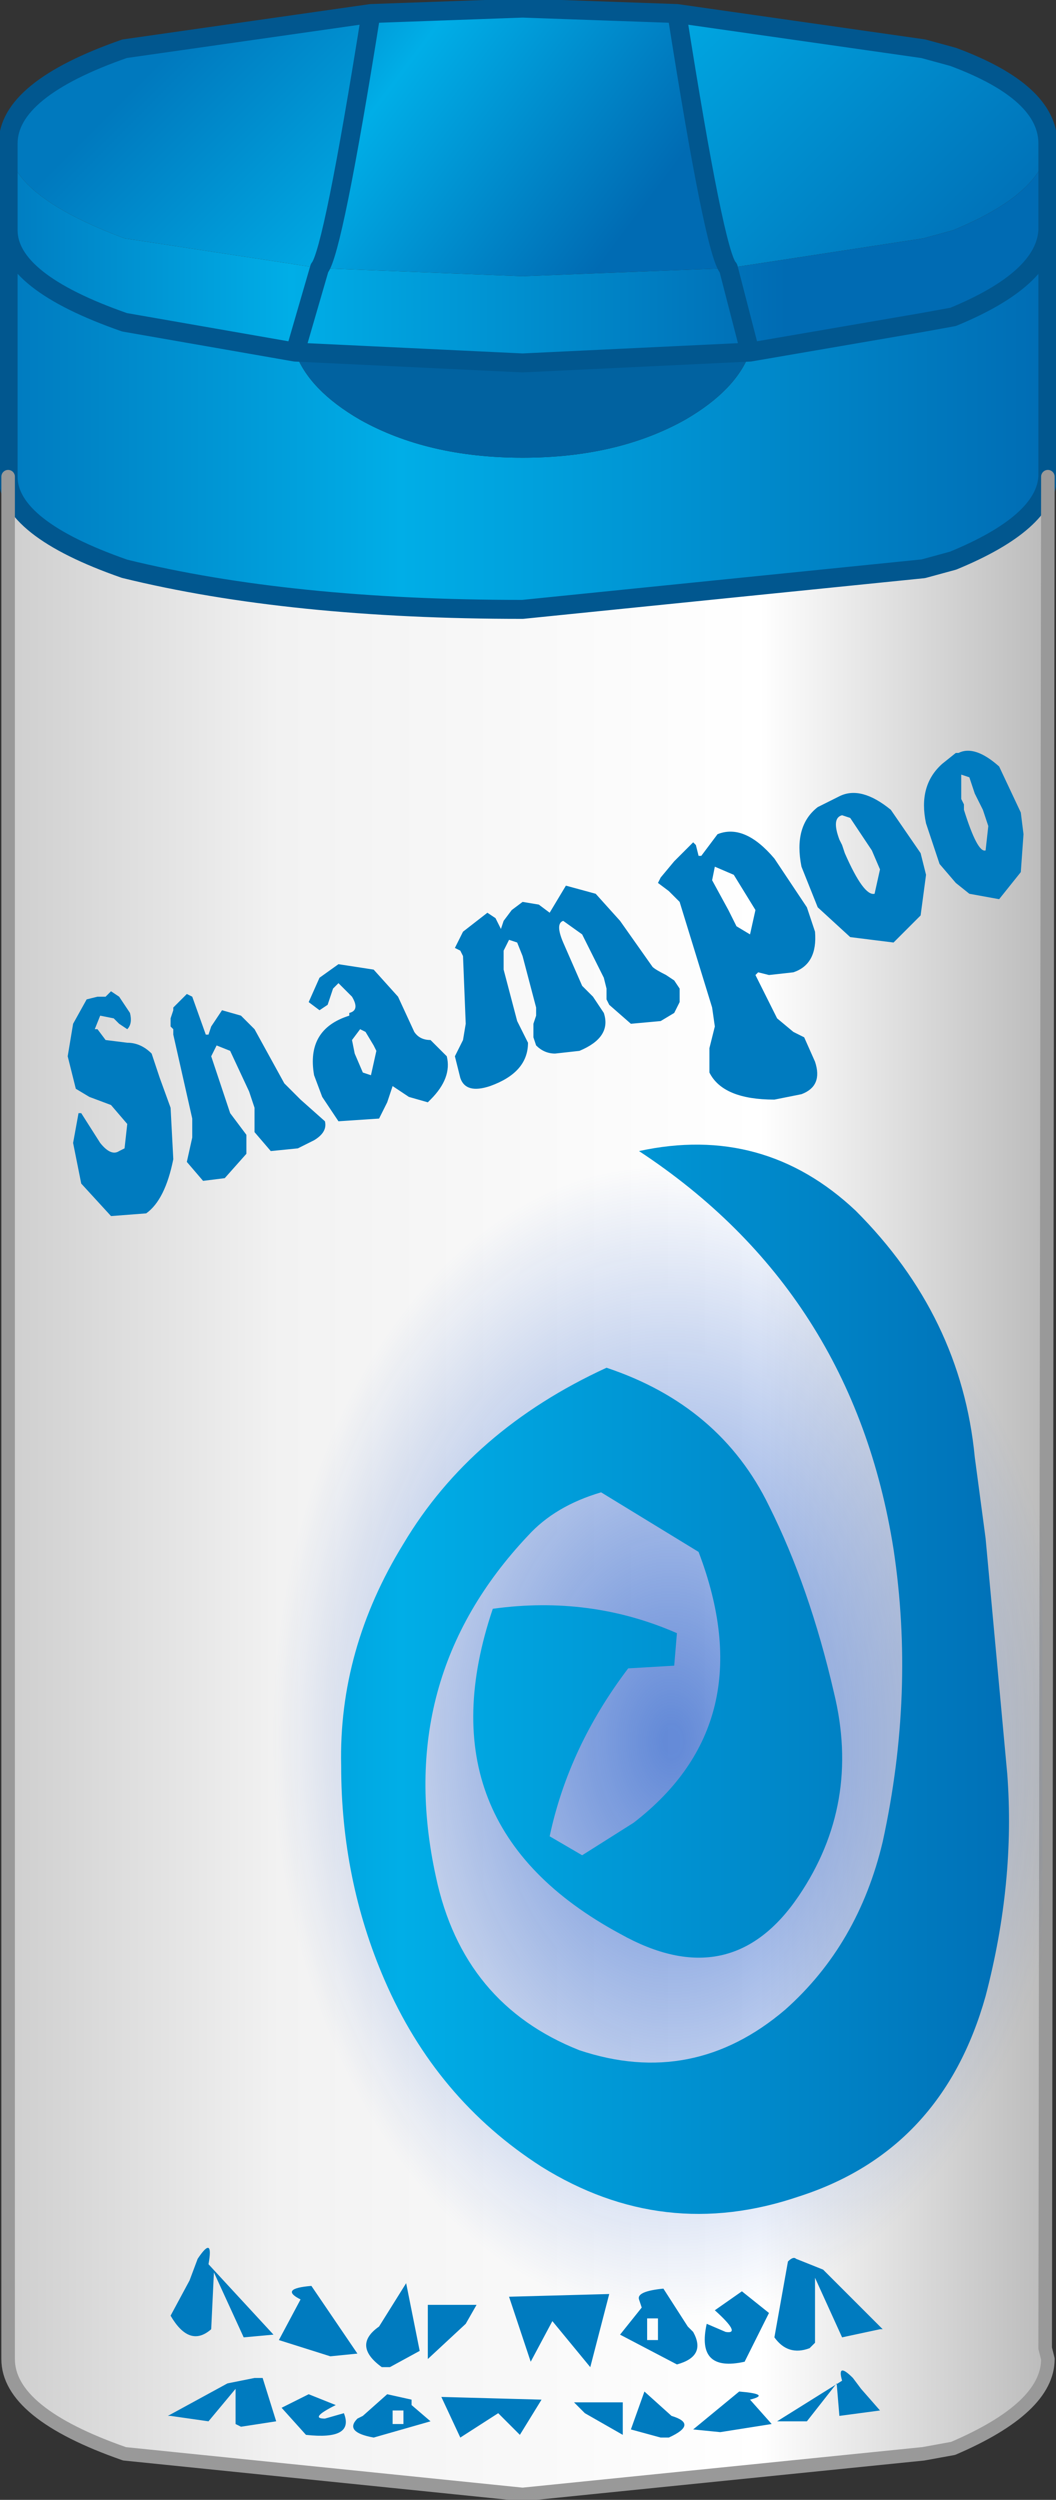 <?xml version="1.0" encoding="UTF-8" standalone="no"?>
<svg xmlns:xlink="http://www.w3.org/1999/xlink" height="46.15px" width="19.5px" xmlns="http://www.w3.org/2000/svg">
  <rect width="100%" height="100%" fill="#333333" stroke="none"/>
  <g transform="matrix(1.0, 0.0, 0.0, 1.0, 9.75, 23.1)">
    <use height="46.15" transform="matrix(1.0, 0.0, 0.0, 1.0, -9.75, -23.1)" width="19.5" xlink:href="#shape0"/>
  </g>
  <defs>
    <g id="shape0" transform="matrix(1.0, 0.0, 0.0, 1.0, 9.75, 23.1)">
      <path d="M2.75 -22.85 L7.3 -22.2 7.85 -22.05 Q9.6 -21.4 9.6 -20.45 9.55 -19.55 7.85 -18.85 L7.3 -18.7 3.7 -18.15 Q3.45 -18.4 2.75 -22.85 M-9.6 -20.45 Q-9.6 -21.45 -7.45 -22.2 L-2.9 -22.85 Q-3.6 -18.45 -3.85 -18.15 L-7.45 -18.7 Q-9.6 -19.5 -9.6 -20.45" fill="url(#gradient0)" fill-rule="evenodd" stroke="none"/>
      <path d="M9.6 -20.45 L9.6 -18.85 Q9.55 -17.95 7.85 -17.25 L7.3 -17.15 4.1 -16.6 3.7 -18.15 4.1 -16.6 -0.1 -16.4 -4.3 -16.6 -7.45 -17.15 Q-9.6 -17.9 -9.6 -18.85 L-9.6 -20.45 Q-9.6 -19.5 -7.45 -18.7 L-3.85 -18.15 -0.1 -18.0 3.7 -18.15 7.3 -18.7 7.85 -18.85 Q9.55 -19.55 9.6 -20.45 M-4.3 -16.6 L-3.85 -18.15 -4.3 -16.6" fill="url(#gradient1)" fill-rule="evenodd" stroke="none"/>
      <path d="M9.6 -18.85 L9.6 -14.3 Q9.55 -13.45 7.85 -12.75 L7.3 -12.6 -0.1 -11.85 Q-4.4 -11.85 -7.45 -12.6 -9.6 -13.35 -9.6 -14.3 L-9.6 -18.85 Q-9.6 -17.9 -7.45 -17.15 L-4.3 -16.6 Q-4.05 -15.9 -3.1 -15.35 -1.85 -14.65 -0.1 -14.65 1.65 -14.65 2.9 -15.35 3.85 -15.9 4.1 -16.6 L7.3 -17.15 7.85 -17.25 Q9.55 -17.95 9.6 -18.85" fill="url(#gradient2)" fill-rule="evenodd" stroke="none"/>
      <path d="M4.1 -16.6 Q3.85 -15.9 2.9 -15.35 1.65 -14.65 -0.1 -14.65 -1.85 -14.65 -3.1 -15.35 -4.05 -15.9 -4.3 -16.6 L-0.1 -16.4 4.1 -16.6" fill="#0162a0" fill-rule="evenodd" stroke="none"/>
      <path d="M9.6 -14.3 L9.55 20.25 9.6 20.45 Q9.6 21.35 7.85 22.1 L7.3 22.2 -0.1 22.95 -7.45 22.2 Q-9.6 21.45 -9.6 20.45 L-9.6 -14.3 Q-9.6 -13.35 -7.45 -12.6 -4.4 -11.85 -0.1 -11.85 L7.3 -12.6 7.85 -12.75 Q9.55 -13.45 9.6 -14.3" fill="url(#gradient3)" fill-rule="evenodd" stroke="none"/>
      <path d="M-2.9 -22.85 L-0.1 -22.95 2.75 -22.85 Q3.45 -18.4 3.7 -18.15 L-0.1 -18.0 -3.85 -18.15 Q-3.6 -18.45 -2.9 -22.85" fill="url(#gradient4)" fill-rule="evenodd" stroke="none"/>
      <path d="M2.75 -22.85 L7.3 -22.2 7.85 -22.05 Q9.6 -21.4 9.6 -20.45 L9.6 -18.85 9.6 -14.3 Q9.55 -13.45 7.85 -12.75 L7.3 -12.6 -0.1 -11.85 Q-4.4 -11.85 -7.45 -12.6 -9.6 -13.35 -9.6 -14.3 L-9.6 -18.85 -9.6 -20.45 Q-9.6 -21.45 -7.45 -22.2 L-2.9 -22.85 -0.1 -22.95 2.75 -22.85 Q3.45 -18.4 3.7 -18.15 L4.1 -16.6 7.3 -17.15 7.85 -17.25 Q9.55 -17.95 9.6 -18.85 M-4.3 -16.6 L-7.45 -17.15 Q-9.6 -17.9 -9.6 -18.85 M-3.85 -18.15 L-4.3 -16.6 -0.1 -16.4 4.1 -16.6 M-3.85 -18.15 Q-3.6 -18.45 -2.9 -22.85" fill="none" stroke="#01578f" stroke-linecap="round" stroke-linejoin="round" stroke-width="0.35"/>
      <path d="M9.6 -14.3 L9.55 20.25 9.6 20.45 Q9.6 21.35 7.85 22.1 L7.3 22.2 -0.1 22.95 -7.45 22.2 Q-9.6 21.45 -9.6 20.45 L-9.6 -14.3" fill="none" stroke="#999999" stroke-linecap="round" stroke-linejoin="round" stroke-width="0.25"/>
      <path d="M5.8 -8.05 Q5.6 -8.0 5.75 -7.6 L5.8 -7.5 5.85 -7.35 Q6.2 -6.55 6.4 -6.6 L6.5 -7.05 6.35 -7.4 6.15 -7.7 5.95 -8.0 5.8 -8.05 M5.75 -8.4 Q6.15 -8.6 6.7 -8.15 L7.25 -7.35 7.35 -6.95 7.25 -6.2 6.75 -5.7 5.95 -5.8 5.35 -6.35 5.05 -7.1 Q4.9 -7.85 5.35 -8.2 L5.75 -8.4 M7.95 -9.2 Q8.25 -9.35 8.7 -8.95 L9.1 -8.1 9.15 -7.7 9.1 -7.0 8.7 -6.5 8.15 -6.6 7.9 -6.8 7.6 -7.15 7.35 -7.9 Q7.2 -8.6 7.65 -9.0 L7.9 -9.2 7.95 -9.2 M8.0 -8.8 L8.0 -8.35 8.05 -8.25 8.05 -8.15 Q8.3 -7.35 8.45 -7.4 L8.5 -7.85 8.4 -8.15 8.25 -8.45 8.15 -8.75 8.0 -8.8 M2.45 -6.9 L2.7 -7.2 3.05 -7.55 3.1 -7.5 3.15 -7.3 3.2 -7.3 3.5 -7.7 Q4.0 -7.9 4.55 -7.25 L5.15 -6.35 5.3 -5.9 Q5.35 -5.3 4.9 -5.15 L4.45 -5.1 4.25 -5.15 4.2 -5.1 4.6 -4.3 4.9 -4.05 5.1 -3.95 5.3 -3.5 Q5.45 -3.05 5.05 -2.9 L4.55 -2.8 Q3.6 -2.8 3.35 -3.3 L3.35 -3.75 3.45 -4.15 3.4 -4.5 2.8 -6.45 2.6 -6.65 2.4 -6.8 2.45 -6.9 M0.4 -6.25 L0.7 -6.75 1.25 -6.6 1.7 -6.1 2.3 -5.25 Q2.35 -5.2 2.55 -5.1 L2.7 -5.0 2.8 -4.85 2.8 -4.6 2.7 -4.4 2.45 -4.25 1.9 -4.2 1.5 -4.55 1.45 -4.65 1.45 -4.85 1.4 -5.05 1.0 -5.85 0.65 -6.1 Q0.5 -6.05 0.65 -5.7 L1.0 -4.9 1.2 -4.7 1.4 -4.4 Q1.55 -3.95 0.95 -3.7 L0.5 -3.65 Q0.3 -3.65 0.15 -3.8 L0.1 -3.95 0.1 -4.2 0.15 -4.35 0.15 -4.5 -0.1 -5.45 -0.2 -5.7 -0.35 -5.75 -0.45 -5.55 -0.45 -5.2 -0.2 -4.25 -0.1 -4.05 0.0 -3.85 Q0.0 -3.3 -0.7 -3.05 -1.15 -2.9 -1.25 -3.2 L-1.35 -3.6 -1.2 -3.9 -1.15 -4.2 -1.2 -5.45 -1.25 -5.55 -1.35 -5.6 -1.2 -5.9 -0.75 -6.25 -0.6 -6.15 -0.5 -5.95 -0.45 -6.1 -0.3 -6.3 -0.1 -6.45 0.2 -6.4 0.4 -6.25 M3.4 -6.85 L3.7 -6.3 3.85 -6.0 4.1 -5.85 4.2 -6.3 3.8 -6.95 3.45 -7.1 3.4 -6.85 M-6.2 -4.7 L-5.95 -4.0 -5.9 -4.0 -5.85 -4.15 -5.65 -4.45 -5.3 -4.35 -5.05 -4.1 -4.5 -3.1 -4.35 -2.95 -4.25 -2.85 -4.2 -2.8 -3.75 -2.4 Q-3.7 -2.2 -3.95 -2.05 L-4.25 -1.9 -4.75 -1.85 -5.05 -2.2 -5.05 -2.35 -5.05 -2.65 -5.15 -2.95 -5.5 -3.7 -5.75 -3.8 -5.8 -3.7 -5.85 -3.6 -5.5 -2.55 -5.35 -2.35 -5.2 -2.15 -5.2 -1.8 -5.6 -1.35 -6.0 -1.3 -6.3 -1.65 -6.2 -2.1 -6.2 -2.45 -6.55 -4.0 -6.55 -4.1 -6.6 -4.15 -6.6 -4.25 -6.6 -4.3 -6.55 -4.45 -6.55 -4.5 -6.3 -4.75 -6.2 -4.7 M-7.55 -4.2 L-7.65 -4.3 -7.9 -4.35 -8.0 -4.1 -7.95 -4.1 -7.8 -3.9 -7.4 -3.85 Q-7.15 -3.85 -6.95 -3.65 L-6.8 -3.2 -6.6 -2.65 -6.55 -1.7 Q-6.7 -0.95 -7.05 -0.7 L-7.7 -0.65 -8.25 -1.25 -8.4 -2.0 -8.3 -2.55 -8.25 -2.55 -7.9 -2.0 Q-7.7 -1.75 -7.55 -1.85 L-7.45 -1.9 -7.4 -2.35 -7.7 -2.7 -8.1 -2.85 -8.35 -3.0 -8.5 -3.6 -8.4 -4.2 -8.15 -4.65 -7.95 -4.7 -7.8 -4.7 -7.75 -4.75 -7.7 -4.8 -7.55 -4.7 -7.35 -4.4 Q-7.3 -4.2 -7.4 -4.1 L-7.55 -4.2 M-1.8 -3.9 L-1.5 -3.6 Q-1.4 -3.2 -1.8 -2.8 L-1.85 -2.75 -2.2 -2.85 -2.5 -3.05 -2.6 -2.75 -2.75 -2.45 -3.5 -2.4 -3.8 -2.85 -3.95 -3.25 Q-4.1 -4.1 -3.3 -4.35 L-3.3 -4.4 Q-3.1 -4.45 -3.25 -4.7 L-3.5 -4.95 -3.6 -4.85 -3.7 -4.55 -3.85 -4.45 -4.05 -4.6 -3.85 -5.05 -3.5 -5.3 -2.85 -5.2 -2.4 -4.7 -2.1 -4.05 Q-2.0 -3.9 -1.8 -3.9 M-3.1 -4.1 L-3.25 -3.9 -3.2 -3.65 -3.05 -3.3 -2.9 -3.25 -2.8 -3.7 -2.85 -3.8 -3.0 -4.05 -3.1 -4.1" fill="#007bbf" fill-rule="evenodd" stroke="none"/>
      <path d="M8.15 1.65 L9.5 4.1 9.5 14.1 8.15 16.6 Q5.9 19.65 2.65 19.65 -0.55 19.6 -2.85 16.5 -5.1 13.35 -5.1 9.0 -5.1 4.6 -2.85 1.55 -0.55 -1.55 2.65 -1.55 5.9 -1.5 8.15 1.65" fill="url(#gradient5)" fill-rule="evenodd" stroke="none"/>
      <path d="M2.05 -1.85 Q4.35 -2.35 6.05 -0.75 8.0 1.2 8.25 3.8 L8.45 5.3 8.85 9.65 Q9.0 11.65 8.45 13.75 7.65 16.6 5.0 17.45 2.5 18.3 0.25 16.9 -1.7 15.65 -2.65 13.45 -3.45 11.6 -3.45 9.5 -3.5 7.35 -2.3 5.4 -1.05 3.3 1.45 2.15 3.55 2.85 4.45 4.7 5.2 6.2 5.65 8.15 6.15 10.2 5.0 11.9 3.75 13.75 1.7 12.6 -2.0 10.6 -0.65 6.6 1.15 6.35 2.75 7.05 L2.7 7.65 1.85 7.7 Q0.75 9.15 0.4 10.8 L1.0 11.15 1.95 10.55 Q4.35 8.7 3.15 5.55 L1.35 4.45 Q0.5 4.7 0.0 5.25 -2.5 7.9 -1.7 11.55 -1.2 13.9 0.95 14.75 3.05 15.45 4.75 14.0 6.1 12.8 6.55 10.9 7.15 8.15 6.75 5.5 6.0 0.75 2.05 -1.85" fill="url(#gradient6)" fill-rule="evenodd" stroke="none"/>
      <path d="M2.95 19.85 L3.05 19.95 Q3.3 20.4 2.75 20.55 L1.7 20.0 2.1 19.5 2.05 19.35 Q2.0 19.2 2.5 19.15 L2.95 19.85 M4.8 18.65 Q4.9 18.55 4.95 18.6 L5.45 18.8 6.55 19.9 6.5 19.9 5.8 20.05 5.3 18.95 5.3 20.15 5.2 20.25 Q4.8 20.4 4.55 20.05 L4.8 18.65 M3.95 19.2 L4.45 19.6 4.0 20.5 Q3.1 20.7 3.3 19.8 L3.65 19.95 Q3.95 20.0 3.45 19.55 L3.95 19.2 M4.1 21.2 L4.5 21.65 3.55 21.8 3.05 21.75 3.9 21.05 Q4.5 21.1 4.1 21.2 M2.4 20.1 L2.4 19.7 2.2 19.7 2.2 20.1 2.4 20.1 M0.85 21.25 L1.75 21.25 1.75 21.85 1.05 21.45 0.85 21.25 M1.15 20.6 L0.45 19.75 0.05 20.5 -0.35 19.3 1.5 19.25 1.15 20.6 M1.9 21.75 L2.15 21.05 2.65 21.5 Q3.15 21.65 2.6 21.9 L2.45 21.9 1.9 21.75 M6.15 21.0 L6.5 21.4 5.75 21.5 5.7 20.9 5.15 21.6 4.6 21.6 5.8 20.85 Q5.7 20.5 6.0 20.8 L6.15 21.0 M-5.8 18.85 L-5.85 19.9 Q-6.25 20.25 -6.6 19.65 L-6.25 19.0 -6.1 18.6 Q-5.8 18.15 -5.9 18.7 L-4.7 20.0 -5.25 20.05 -5.8 18.85 M-6.65 21.5 L-5.55 20.9 -5.05 20.8 -4.9 20.8 -4.65 21.6 -5.3 21.7 -5.4 21.65 -5.4 21.0 -5.9 21.6 -6.6 21.5 -6.65 21.5 M-0.95 19.45 L-1.15 19.8 -1.85 20.45 -1.85 19.45 -0.95 19.45 M-1.8 21.6 L-2.85 21.9 Q-3.4 21.8 -3.15 21.55 L-3.05 21.5 -2.6 21.1 -2.15 21.2 -2.15 21.3 -1.8 21.6 M-2.3 21.65 L-2.3 21.4 -2.5 21.4 -2.5 21.65 -2.3 21.65 M-4.2 19.35 Q-4.6 19.15 -4.0 19.1 L-3.15 20.35 -3.65 20.4 -4.6 20.1 -4.2 19.35 M-2.25 19.05 L-2.0 20.3 -2.55 20.6 -2.7 20.6 Q-3.25 20.2 -2.75 19.85 L-2.25 19.05 M-4.05 21.1 L-3.55 21.3 Q-4.05 21.55 -3.75 21.55 L-3.4 21.45 Q-3.2 21.95 -4.1 21.85 L-4.55 21.35 -4.05 21.1 M-1.25 21.9 L-1.6 21.15 0.25 21.2 -0.15 21.85 -0.55 21.45 -1.25 21.9" fill="#007bbf" fill-rule="evenodd" stroke="none"/>
    </g>
    <linearGradient gradientTransform="matrix(0.007, 0.005, -0.002, 0.002, 0.85, -19.8)" gradientUnits="userSpaceOnUse" id="gradient0" spreadMethod="pad" x1="-819.2" x2="819.2">
      <stop offset="0.0" stop-color="#0079be"/>
      <stop offset="0.38" stop-color="#00aee7"/>
      <stop offset="1.0" stop-color="#006bb3"/>
    </linearGradient>
    <linearGradient gradientTransform="matrix(0.009, 0.0, 0.0, 0.002, -2.6, -18.1)" gradientUnits="userSpaceOnUse" id="gradient1" spreadMethod="pad" x1="-819.2" x2="819.2">
      <stop offset="0.0" stop-color="#0079be"/>
      <stop offset="0.38" stop-color="#00aee7"/>
      <stop offset="1.0" stop-color="#006bb3"/>
    </linearGradient>
    <linearGradient gradientTransform="matrix(0.012, 0.0, 0.0, 0.004, 0.0, -15.35)" gradientUnits="userSpaceOnUse" id="gradient2" spreadMethod="pad" x1="-819.2" x2="819.2">
      <stop offset="0.0" stop-color="#0079be"/>
      <stop offset="0.38" stop-color="#00aee7"/>
      <stop offset="1.0" stop-color="#006bb3"/>
    </linearGradient>
    <linearGradient gradientTransform="matrix(0.012, 0.0, 0.0, 0.023, 0.0, 4.3)" gradientUnits="userSpaceOnUse" id="gradient3" spreadMethod="pad" x1="-819.2" x2="819.2">
      <stop offset="0.0" stop-color="#cdcdcd"/>
      <stop offset="0.267" stop-color="#f2f2f2"/>
      <stop offset="0.718" stop-color="#ffffff"/>
      <stop offset="1.0" stop-color="#b8b8b8"/>
    </linearGradient>
    <linearGradient gradientTransform="matrix(0.004, 0.003, -0.003, 0.004, -1.75, -20.9)" gradientUnits="userSpaceOnUse" id="gradient4" spreadMethod="pad" x1="-819.2" x2="819.2">
      <stop offset="0.0" stop-color="#0079be"/>
      <stop offset="0.38" stop-color="#00aee7"/>
      <stop offset="1.0" stop-color="#006bb3"/>
    </linearGradient>
    <radialGradient cx="0" cy="0" gradientTransform="matrix(0.009, 1.0E-4, 0.0, 0.013, 2.65, 9.05)" gradientUnits="userSpaceOnUse" id="gradient5" r="819.2" spreadMethod="pad">
      <stop offset="0.02" stop-color="#3366cc" stop-opacity="0.757"/>
      <stop offset="1.0" stop-color="#3366cc" stop-opacity="0.0"/>
    </radialGradient>
    <linearGradient gradientTransform="matrix(0.012, 0.0, 0.0, 0.004, 0.0, -15.35)" gradientUnits="userSpaceOnUse" id="gradient6" spreadMethod="pad" x1="-819.2" x2="819.2">
      <stop offset="0.0" stop-color="#0079be"/>
      <stop offset="0.38" stop-color="#00aee7"/>
      <stop offset="1.0" stop-color="#006bb3"/>
    </linearGradient>
  </defs>
</svg>

